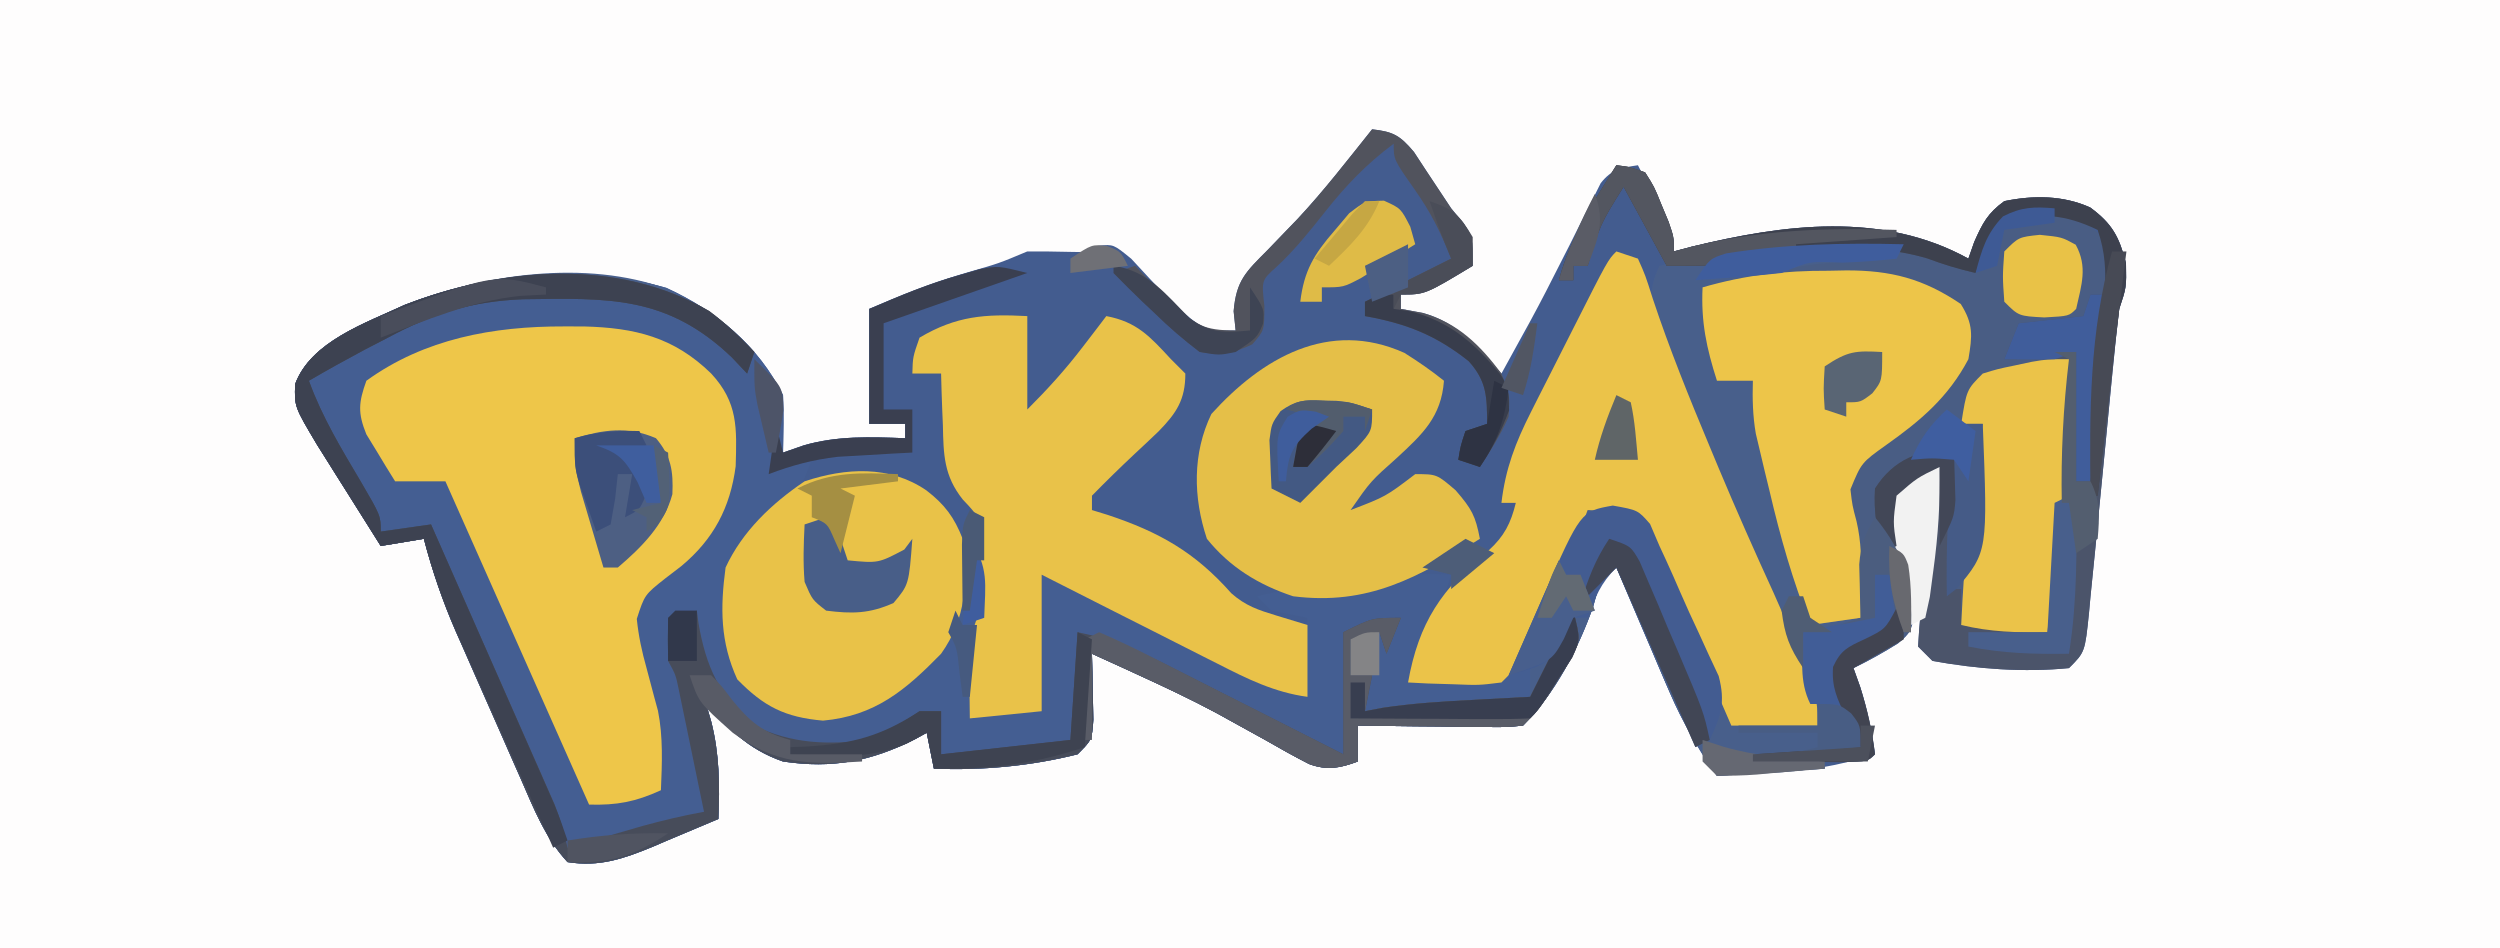<?xml version="1.0" encoding="UTF-8"?>
<svg version="1.1" xmlns="http://www.w3.org/2000/svg" width="348" height="132">
<rect width="100%" height="100%" fill="#808080" stroke="none"/>
<path d="M0 0 C114.84 0 229.68 0 348 0 C348 43.56 348 87.12 348 132 C233.16 132 118.32 132 0 132 C0 88.44 0 44.88 0 0 Z " fill="#FEFDFD" transform="translate(0,0)"/>
<path d="M0 0 C2.947 0.33 3.864 0.839 5.816 3.145 C6.393 4.025 6.969 4.905 7.562 5.812 C8.431 7.122 8.431 7.122 9.316 8.457 C9.872 9.296 10.428 10.135 11 11 C11.566 11.684 12.132 12.369 12.715 13.074 C14 15 14 15 14 19 C7.375 23 7.375 23 4 23 C4 23.66 4 24.32 4 25 C5.011 25.186 6.021 25.371 7.062 25.562 C11.927 26.903 14.755 30.311 18 34 C18.814 32.522 19.626 31.042 20.438 29.562 C21.252 28.083 21.252 28.083 22.082 26.574 C23.527 23.914 24.903 21.225 26.262 18.52 C26.652 17.752 27.043 16.985 27.446 16.195 C28.225 14.661 28.994 13.122 29.752 11.576 C30.296 10.514 30.296 10.514 30.852 9.43 C31.169 8.793 31.487 8.156 31.815 7.5 C33.352 5.555 34.6 5.367 37 5 C37.838 6.622 38.67 8.248 39.5 9.875 C39.964 10.78 40.428 11.685 40.906 12.617 C42 15 42 15 42 17 C42.813 16.783 43.627 16.567 44.465 16.344 C57.296 13.226 70.959 11.373 83 18 C83.402 16.855 83.402 16.855 83.812 15.688 C84.978 13.051 85.69 11.68 88 10 C92.027 9.168 96.166 9.175 99.953 10.879 C103.028 13.14 103.989 14.958 104.938 18.625 C105 22 105 22 104 25 C103.651 27.921 103.34 30.834 103.062 33.762 C102.935 35.059 102.935 35.059 102.805 36.382 C102.533 39.15 102.266 41.919 102 44.688 C101.733 47.438 101.464 50.189 101.195 52.94 C101.028 54.65 100.862 56.361 100.698 58.072 C100.473 60.382 100.237 62.691 100 65 C99.931 65.757 99.861 66.514 99.79 67.294 C99.226 72.774 99.226 72.774 97 75 C90.724 75.623 84.193 75.126 78 74 C77.34 73.34 76.68 72.68 76 72 C76.157 69.051 76.425 66.232 76.812 63.312 C76.909 62.522 77.005 61.731 77.104 60.916 C77.675 56.269 78.324 51.633 79 47 C77.02 48.32 75.04 49.64 73 51 C73.217 52.178 73.217 52.178 73.438 53.379 C74.003 56.58 74.509 59.787 75 63 C75.206 64.299 75.412 65.599 75.625 66.938 C75 70 75 70 73.211 71.531 C71.185 72.82 69.159 73.954 67 75 C67.309 75.866 67.619 76.733 67.938 77.625 C68.925 80.762 69.536 83.751 70 87 C64.948 88.616 60.399 89.342 55.062 89.625 C54.379 89.664 53.695 89.702 52.99 89.742 C51.327 89.835 49.664 89.919 48 90 C43.915 84.483 41.418 78.422 38.75 72.125 C38.291 71.055 37.832 69.985 37.359 68.883 C36.234 66.257 35.115 63.63 34 61 C31.721 62.994 31.721 62.994 30.75 66.5 C28.631 72.434 25.479 78.521 21 83 C18.662 83.227 18.662 83.227 15.773 83.195 C14.742 83.189 13.711 83.182 12.648 83.176 C11.568 83.159 10.488 83.142 9.375 83.125 C8.287 83.116 7.199 83.107 6.078 83.098 C3.385 83.074 0.693 83.041 -2 83 C-2 84.65 -2 86.3 -2 88 C-4.46 88.919 -6.26 89.272 -8.765 88.352 C-10.84 87.293 -12.858 86.165 -14.875 85 C-16.38 84.165 -17.886 83.333 -19.395 82.504 C-20.156 82.084 -20.917 81.664 -21.702 81.231 C-25.258 79.326 -28.897 77.62 -32.562 75.938 C-33.536 75.49 -33.536 75.49 -34.529 75.033 C-36.017 74.352 -37.508 73.675 -39 73 C-38.977 73.843 -38.954 74.686 -38.93 75.555 C-38.912 76.65 -38.894 77.746 -38.875 78.875 C-38.852 79.966 -38.829 81.056 -38.805 82.18 C-39 85 -39 85 -41 87 C-47.6 88.645 -54.22 89.261 -61 89 C-61.33 87.35 -61.66 85.7 -62 84 C-62.522 84.289 -63.044 84.578 -63.582 84.875 C-69.745 87.984 -75.128 89.029 -82 88 C-86.903 86.305 -90.064 83.228 -93 79 C-92.67 80.134 -92.34 81.269 -92 82.438 C-90.842 86.998 -90.805 91.322 -91 96 C-93.37 97.013 -95.745 98.011 -98.125 99 C-98.79 99.286 -99.455 99.572 -100.141 99.867 C-104.18 101.53 -107.564 102.72 -112 102 C-115.097 98.68 -116.708 94.529 -118.504 90.418 C-118.828 89.686 -119.152 88.953 -119.486 88.199 C-120.168 86.652 -120.848 85.105 -121.525 83.556 C-122.556 81.203 -123.597 78.854 -124.639 76.506 C-125.303 74.998 -125.966 73.489 -126.629 71.98 C-126.937 71.285 -127.246 70.59 -127.563 69.874 C-129.406 65.641 -130.825 61.467 -132 57 C-134.97 57.495 -134.97 57.495 -138 58 C-139.627 55.418 -141.252 52.835 -142.875 50.25 C-143.335 49.52 -143.795 48.791 -144.27 48.039 C-144.714 47.33 -145.159 46.621 -145.617 45.891 C-146.026 45.241 -146.434 44.592 -146.855 43.923 C-150.021 38.607 -150.021 38.607 -149.914 35.469 C-147.709 29.512 -140.076 26.972 -134.672 24.441 C-123.242 19.998 -110.14 18.675 -98.238 22.074 C-91.313 25.246 -85.451 30.097 -82 37 C-81.866 39.672 -81.957 42.323 -82 45 C-81.051 44.67 -80.103 44.34 -79.125 44 C-74.446 42.636 -69.832 42.825 -65 43 C-65 42.34 -65 41.68 -65 41 C-66.65 41 -68.3 41 -70 41 C-70 35.72 -70 30.44 -70 25 C-65.293 22.983 -61.038 21.309 -56.188 19.875 C-51.999 18.677 -51.999 18.677 -48 17 C-46.023 17 -44.046 17.002 -42.07 17.062 C-39.969 17.121 -39.969 17.121 -38.059 16.199 C-36 16 -36 16 -33.527 18.02 C-32.673 18.941 -31.818 19.863 -30.938 20.812 C-28.341 23.581 -26.164 25.891 -23 28 C-21.68 28 -20.36 28 -19 28 C-19.092 27.117 -19.183 26.234 -19.277 25.324 C-18.919 21.032 -17.568 19.836 -14.562 16.812 C-13.659 15.874 -12.755 14.936 -11.824 13.969 C-11.357 13.485 -10.889 13.002 -10.408 12.504 C-6.702 8.545 -3.388 4.231 0 0 Z " fill="#435C8F" transform="translate(191,18)"/>
<path d="M0 0 C-0.33 0.66 -0.66 1.32 -1 2 C-3.368 2.233 -5.747 2.361 -8.125 2.438 C-13.769 2.686 -17.953 3.477 -23 6 C-25.938 6.188 -25.938 6.188 -28 6 C-27.783 6.905 -27.783 6.905 -27.562 7.828 C-27.377 8.627 -27.191 9.427 -27 10.25 C-26.814 11.039 -26.629 11.828 -26.438 12.641 C-26 15 -26 15 -26 19 C-24.35 19 -22.7 19 -21 19 C-20.864 19.644 -20.728 20.289 -20.589 20.953 C-19.959 23.928 -19.323 26.901 -18.688 29.875 C-18.474 30.888 -18.261 31.901 -18.041 32.945 C-16.654 39.403 -15.007 45.707 -13 52 C-10.36 52 -7.72 52 -5 52 C-5 49.69 -5 47.38 -5 45 C-4.01 45.33 -3.02 45.66 -2 46 C-1.67 48.31 -1.34 50.62 -1 53 C-3.64 54.65 -6.28 56.3 -9 58 C-8.568 60.593 -8.118 62.764 -6.938 65.125 C-6 67 -6 67 -6 70 C-8.475 70.495 -8.475 70.495 -11 71 C-11 71.66 -11 72.32 -11 73 C-15.95 73.33 -20.9 73.66 -26 74 C-28.732 69.901 -30.707 66.765 -32.578 62.383 C-33.016 61.364 -33.455 60.346 -33.906 59.297 C-34.35 58.25 -34.793 57.203 -35.25 56.125 C-35.709 55.055 -36.168 53.985 -36.641 52.883 C-37.766 50.257 -38.885 47.63 -40 45 C-42.279 46.994 -42.279 46.994 -43.25 50.5 C-45.369 56.434 -48.521 62.521 -53 67 C-55.338 67.227 -55.338 67.227 -58.227 67.195 C-59.258 67.189 -60.289 67.182 -61.352 67.176 C-62.432 67.159 -63.512 67.142 -64.625 67.125 C-65.713 67.116 -66.801 67.107 -67.922 67.098 C-70.615 67.074 -73.307 67.041 -76 67 C-76 68.65 -76 70.3 -76 72 C-78.46 72.919 -80.26 73.272 -82.765 72.352 C-84.84 71.293 -86.858 70.165 -88.875 69 C-90.38 68.165 -91.886 67.333 -93.395 66.504 C-94.156 66.084 -94.917 65.664 -95.702 65.231 C-99.258 63.326 -102.897 61.62 -106.562 59.938 C-107.536 59.49 -107.536 59.49 -108.529 59.033 C-110.017 58.352 -111.508 57.675 -113 57 C-112.977 57.843 -112.954 58.686 -112.93 59.555 C-112.912 60.65 -112.894 61.746 -112.875 62.875 C-112.852 63.966 -112.829 65.056 -112.805 66.18 C-113 69 -113 69 -115 71 C-121.6 72.645 -128.22 73.261 -135 73 C-135.33 71.35 -135.66 69.7 -136 68 C-136.522 68.289 -137.044 68.578 -137.582 68.875 C-143.745 71.984 -149.128 73.029 -156 72 C-160.903 70.305 -164.064 67.228 -167 63 C-166.67 64.134 -166.34 65.269 -166 66.438 C-164.842 70.998 -164.805 75.322 -165 80 C-167.37 81.013 -169.745 82.011 -172.125 83 C-172.79 83.286 -173.455 83.572 -174.141 83.867 C-178.18 85.53 -181.564 86.72 -186 86 C-189.097 82.68 -190.708 78.529 -192.504 74.418 C-192.828 73.686 -193.152 72.953 -193.486 72.199 C-194.168 70.652 -194.848 69.105 -195.525 67.556 C-196.556 65.203 -197.597 62.854 -198.639 60.506 C-199.303 58.998 -199.966 57.489 -200.629 55.98 C-200.937 55.285 -201.246 54.59 -201.563 53.874 C-203.406 49.641 -204.825 45.467 -206 41 C-208.97 41.495 -208.97 41.495 -212 42 C-213.627 39.418 -215.252 36.835 -216.875 34.25 C-217.335 33.52 -217.795 32.791 -218.27 32.039 C-218.714 31.33 -219.159 30.621 -219.617 29.891 C-220.026 29.241 -220.434 28.592 -220.855 27.923 C-224.021 22.607 -224.021 22.607 -223.914 19.469 C-221.709 13.512 -214.076 10.972 -208.672 8.441 C-197.242 3.998 -184.14 2.675 -172.238 6.074 C-165.313 9.246 -159.451 14.097 -156 21 C-155.866 23.672 -155.957 26.323 -156 29 C-155.051 28.67 -154.102 28.34 -153.125 28 C-148.446 26.636 -143.832 26.825 -139 27 C-139 26.34 -139 25.68 -139 25 C-140.65 25 -142.3 25 -144 25 C-144 19.72 -144 14.44 -144 9 C-139.625 7.125 -135.809 5.507 -131.312 4.25 C-130.401 3.987 -129.49 3.724 -128.551 3.453 C-126 3 -126 3 -122 4 C-128.6 6.31 -135.2 8.62 -142 11 C-142 14.96 -142 18.92 -142 23 C-140.68 23 -139.36 23 -138 23 C-138 24.98 -138 26.96 -138 29 C-142.62 29.33 -147.24 29.66 -152 30 C-152.66 31.65 -153.32 33.3 -154 35 C-155.656 36.66 -155.656 36.66 -157.5 38.062 C-160.226 40.148 -161.81 41.743 -163 45 C-163.353 47.911 -163.353 47.911 -163.312 51 C-163.329 52.031 -163.346 53.062 -163.363 54.125 C-162.957 57.341 -162.055 58.57 -160 61 C-160 61.66 -160 62.32 -160 63 C-154.891 64.994 -150.352 66.087 -144.988 64.348 C-139.78 62.036 -136.169 58.726 -133 54 C-132.67 53.01 -132.34 52.02 -132 51 C-131.34 51 -130.68 51 -130 51 C-130 47.7 -130 44.4 -130 41 C-127.983 44.025 -127.742 44.611 -127.812 48 C-127.819 48.681 -127.825 49.361 -127.832 50.062 C-128 52 -128 52 -129 55 C-129.222 56.892 -129.406 58.789 -129.562 60.688 C-129.688 62.178 -129.688 62.178 -129.816 63.699 C-129.877 64.458 -129.938 65.218 -130 66 C-125.05 65.505 -125.05 65.505 -120 65 C-120 58.73 -120 52.46 -120 46 C-115.442 47.519 -111.633 49.072 -107.395 51.223 C-106.789 51.528 -106.183 51.834 -105.559 52.149 C-103.641 53.116 -101.727 54.089 -99.812 55.062 C-97.887 56.039 -95.961 57.014 -94.034 57.987 C-92.293 58.867 -90.555 59.75 -88.816 60.633 C-86.021 62.065 -86.021 62.065 -83 63 C-83 59.37 -83 55.74 -83 52 C-84.65 51.67 -86.3 51.34 -88 51 C-88.66 50.34 -89.32 49.68 -90 49 C-86.614 48.097 -83.537 47.984 -80.062 48.062 C-75.933 48.118 -72.898 47.417 -69 46 C-65.625 45.875 -65.625 45.875 -63 46 C-64.599 51.196 -66.741 56.066 -69 61 C-60.512 61.317 -60.512 61.317 -53.438 57.562 C-52.963 56.387 -52.489 55.211 -52 54 C-51.682 53.216 -51.363 52.432 -51.035 51.625 C-50.345 49.917 -49.672 48.202 -49.016 46.48 C-47.635 43.11 -45.892 40.108 -44 37 C-40.688 36.688 -40.688 36.688 -37 37 C-35.312 38.938 -35.312 38.938 -34 42 C-33.719 42.608 -33.438 43.217 -33.148 43.844 C-32.061 46.214 -31.031 48.605 -30 51 C-29.475 52.196 -28.951 53.392 -28.41 54.625 C-27.856 55.896 -27.303 57.167 -26.75 58.438 C-25.969 60.23 -25.969 60.23 -25.172 62.059 C-24 65 -24 65 -24 67 C-20.04 67 -16.08 67 -12 67 C-13.077 63.998 -14.162 60.998 -15.25 58 C-15.701 56.741 -15.701 56.741 -16.16 55.457 C-17.813 50.922 -19.634 46.63 -21.849 42.345 C-24.257 37.44 -26.325 32.378 -28.429 27.336 C-28.979 26.023 -29.533 24.712 -30.093 23.403 C-30.911 21.489 -31.715 19.57 -32.516 17.648 C-32.993 16.516 -33.47 15.383 -33.962 14.216 C-35.232 10.282 -35.899 6.797 -34 3 C-31.11 2.34 -28.3 1.815 -25.375 1.375 C-24.101 1.177 -24.101 1.177 -22.802 0.975 C-15.151 -0.132 -7.718 -0.311 0 0 Z " fill="#445E92" transform="translate(265,34)"/>
<path d="M0 0 C3 2.188 3 2.188 5 5 C5.312 8.312 5.312 8.312 5 11 C4.01 11.33 3.02 11.66 2 12 C1.67 12.66 1.34 13.32 1 14 C-1.066 14.414 -1.066 14.414 -3.562 14.625 C-4.802 14.737 -4.802 14.737 -6.066 14.852 C-7.024 14.925 -7.024 14.925 -8 15 C-8.33 16.32 -8.66 17.64 -9 19 C-6.36 19.33 -3.72 19.66 -1 20 C-0.738 28.299 -1.558 36.387 -2.5 44.625 C-2.643 45.915 -2.786 47.206 -2.934 48.535 C-3.284 51.691 -3.64 54.846 -4 58 C-12.96 58.042 -12.96 58.042 -16 57 C-20.312 50.398 -17.97 40.398 -17 33 C-20.912 34.156 -23.875 35.355 -27 38 C-26.876 39.299 -26.753 40.599 -26.625 41.938 C-26.555 42.668 -26.486 43.399 -26.414 44.152 C-26.277 44.762 -26.141 45.372 -26 46 C-25.34 46.33 -24.68 46.66 -24 47 C-23.375 48.625 -23.375 48.625 -23 51 C-22.814 52.134 -22.629 53.269 -22.438 54.438 C-23 58 -23 58 -24.785 59.562 C-26.816 60.823 -28.849 61.958 -31 63 C-30.691 63.866 -30.381 64.733 -30.062 65.625 C-29.071 68.774 -28.381 71.724 -28 75 C-29 76 -29 76 -32.598 76.098 C-34.086 76.091 -35.574 76.079 -37.062 76.062 C-37.821 76.058 -38.58 76.053 -39.361 76.049 C-41.241 76.037 -43.12 76.019 -45 76 C-45 75.67 -45 75.34 -45 75 C-40.05 74.67 -35.1 74.34 -30 74 C-31.021 71.896 -31.021 71.896 -32.062 69.75 C-33.282 67.237 -34.047 65.645 -33.844 62.844 C-32.308 59.488 -29.191 58.624 -26 57 C-26 54.69 -26 52.38 -26 50 C-26.66 50 -27.32 50 -28 50 C-27.979 50.969 -27.959 51.939 -27.938 52.938 C-28 56 -28 56 -29 57 C-31.671 57.141 -34.324 57.042 -37 57 C-39.454 50.862 -41.183 44.745 -42.688 38.312 C-42.912 37.389 -43.137 36.465 -43.369 35.514 C-43.687 34.171 -43.687 34.171 -44.012 32.801 C-44.297 31.597 -44.297 31.597 -44.589 30.368 C-45.023 27.868 -45.071 25.533 -45 23 C-46.65 23 -48.3 23 -50 23 C-51.452 18.463 -52.235 14.819 -52 10 C-51.218 9.795 -50.435 9.59 -49.629 9.379 C-48.617 9.109 -47.605 8.84 -46.562 8.562 C-45.553 8.296 -44.544 8.029 -43.504 7.754 C-41.082 7.24 -41.082 7.24 -40 6 C-36.977 5.562 -33.923 5.436 -30.875 5.25 C-30.032 5.182 -29.189 5.113 -28.32 5.043 C-22.658 4.7 -19.031 5.355 -14 8 C-13.752 7.072 -13.505 6.144 -13.25 5.188 C-10.689 -1.343 -6.469 -2.088 0 0 Z " fill="#495D84" transform="translate(289,30)"/>
<path d="M0 0 C0.918 0.001 1.835 0.002 2.781 0.003 C9.852 0.187 15.293 1.472 20.5 6.562 C24.247 10.609 24.062 14.136 23.906 19.461 C23.151 25.228 20.831 29.617 16.352 33.355 C15.617 33.919 14.882 34.482 14.125 35.062 C11.232 37.348 11.232 37.348 10.141 40.715 C10.385 43.098 10.849 45.258 11.5 47.562 C11.856 48.895 12.21 50.229 12.562 51.562 C12.737 52.202 12.911 52.841 13.09 53.5 C13.819 57.166 13.655 60.844 13.5 64.562 C9.956 66.182 7.373 66.667 3.5 66.562 C-3.167 51.562 -9.833 36.562 -16.5 21.562 C-18.81 21.562 -21.12 21.562 -23.5 21.562 C-24.372 20.178 -25.222 18.779 -26.062 17.375 C-26.538 16.598 -27.014 15.82 -27.504 15.02 C-28.721 12.018 -28.585 10.589 -27.5 7.562 C-19.403 1.705 -9.827 -0.025 0 0 Z " fill="#EEC649" transform="translate(78.5,45.438)"/>
<path d="M0 0 C-0.33 0.66 -0.66 1.32 -1 2 C-3.368 2.233 -5.747 2.361 -8.125 2.438 C-13.769 2.686 -17.953 3.477 -23 6 C-25.938 6.188 -25.938 6.188 -28 6 C-27.783 6.905 -27.783 6.905 -27.562 7.828 C-27.377 8.627 -27.191 9.427 -27 10.25 C-26.814 11.039 -26.629 11.828 -26.438 12.641 C-26 15 -26 15 -26 19 C-24.35 19 -22.7 19 -21 19 C-20.864 19.644 -20.728 20.289 -20.589 20.953 C-19.959 23.928 -19.323 26.901 -18.688 29.875 C-18.474 30.888 -18.261 31.901 -18.041 32.945 C-16.654 39.403 -15.007 45.707 -13 52 C-10.36 52 -7.72 52 -5 52 C-5 49.69 -5 47.38 -5 45 C-4.01 45.33 -3.02 45.66 -2 46 C-1.67 48.31 -1.34 50.62 -1 53 C-3.64 54.65 -6.28 56.3 -9 58 C-8.568 60.593 -8.118 62.764 -6.938 65.125 C-6 67 -6 67 -6 70 C-8.475 70.495 -8.475 70.495 -11 71 C-11 71.66 -11 72.32 -11 73 C-15.95 73.33 -20.9 73.66 -26 74 C-28.732 69.901 -30.707 66.765 -32.578 62.383 C-33.016 61.364 -33.455 60.346 -33.906 59.297 C-34.35 58.25 -34.793 57.203 -35.25 56.125 C-35.709 55.055 -36.168 53.985 -36.641 52.883 C-37.766 50.257 -38.885 47.63 -40 45 C-42.279 46.994 -42.279 46.994 -43.25 50.5 C-45.369 56.434 -48.521 62.521 -53 67 C-55.338 67.227 -55.338 67.227 -58.227 67.195 C-59.258 67.189 -60.289 67.182 -61.352 67.176 C-62.432 67.159 -63.512 67.142 -64.625 67.125 C-65.713 67.116 -66.801 67.107 -67.922 67.098 C-70.615 67.074 -73.307 67.041 -76 67 C-76 68.65 -76 70.3 -76 72 C-78.46 72.919 -80.26 73.272 -82.765 72.352 C-84.84 71.293 -86.858 70.165 -88.875 69 C-90.38 68.165 -91.886 67.333 -93.395 66.504 C-94.156 66.084 -94.917 65.664 -95.702 65.231 C-99.258 63.326 -102.897 61.62 -106.562 59.938 C-107.536 59.49 -107.536 59.49 -108.529 59.033 C-110.017 58.352 -111.508 57.675 -113 57 C-112.977 57.843 -112.954 58.686 -112.93 59.555 C-112.912 60.65 -112.894 61.746 -112.875 62.875 C-112.852 63.966 -112.829 65.056 -112.805 66.18 C-113 69 -113 69 -115 71 C-121.6 72.645 -128.22 73.261 -135 73 C-135.33 71.35 -135.66 69.7 -136 68 C-136.522 68.289 -137.044 68.578 -137.582 68.875 C-143.745 71.984 -149.128 73.029 -156 72 C-160.903 70.305 -164.064 67.228 -167 63 C-166.67 64.134 -166.34 65.269 -166 66.438 C-164.842 70.998 -164.805 75.322 -165 80 C-167.37 81.013 -169.745 82.011 -172.125 83 C-172.79 83.286 -173.455 83.572 -174.141 83.867 C-178.18 85.53 -181.564 86.72 -186 86 C-189.097 82.68 -190.708 78.529 -192.504 74.418 C-192.828 73.686 -193.152 72.953 -193.486 72.199 C-194.168 70.652 -194.848 69.105 -195.525 67.556 C-196.556 65.203 -197.597 62.854 -198.639 60.506 C-199.303 58.998 -199.966 57.489 -200.629 55.98 C-200.937 55.285 -201.246 54.59 -201.563 53.874 C-203.406 49.641 -204.825 45.467 -206 41 C-208.97 41.495 -208.97 41.495 -212 42 C-213.627 39.418 -215.252 36.835 -216.875 34.25 C-217.335 33.52 -217.795 32.791 -218.27 32.039 C-218.714 31.33 -219.159 30.621 -219.617 29.891 C-220.026 29.241 -220.434 28.592 -220.855 27.923 C-224.021 22.607 -224.021 22.607 -223.914 19.469 C-221.709 13.512 -214.076 10.972 -208.672 8.441 C-197.681 4.169 -183.504 2.05 -172.133 6.215 C-167.3 8.537 -163.676 11.095 -160 15 C-160.33 15.99 -160.66 16.98 -161 18 C-161.701 17.258 -162.403 16.515 -163.125 15.75 C-172.147 7.12 -180.336 7.492 -192.164 7.656 C-199.294 7.929 -204.683 9.609 -211 13 C-212.063 13.55 -213.127 14.101 -214.223 14.668 C-216.847 16.065 -219.433 17.503 -222 19 C-220.177 24.038 -217.466 28.504 -214.746 33.092 C-212 37.794 -212 37.794 -212 40 C-208.535 39.505 -208.535 39.505 -205 39 C-202.45 44.764 -199.906 50.53 -197.365 56.297 C-196.499 58.259 -195.633 60.22 -194.766 62.181 C-193.519 65 -192.277 67.82 -191.035 70.641 C-190.647 71.517 -190.258 72.393 -189.858 73.296 C-189.497 74.116 -189.137 74.937 -188.766 75.782 C-188.448 76.502 -188.131 77.221 -187.804 77.962 C-187.017 79.958 -186.469 81.909 -186 84 C-184.571 83.584 -184.571 83.584 -183.113 83.16 C-181.232 82.617 -181.232 82.617 -179.312 82.062 C-178.071 81.703 -176.83 81.343 -175.551 80.973 C-172.704 80.193 -169.902 79.527 -167 79 C-167.641 75.874 -168.289 72.749 -168.938 69.625 C-169.211 68.291 -169.211 68.291 -169.49 66.93 C-169.667 66.079 -169.845 65.228 -170.027 64.352 C-170.19 63.566 -170.352 62.781 -170.519 61.971 C-170.937 59.94 -170.937 59.94 -172 58 C-172.04 56 -172.043 54 -172 52 C-170.02 51.505 -170.02 51.505 -168 51 C-167.925 51.568 -167.85 52.137 -167.773 52.723 C-166.745 58.764 -164.826 63.068 -160 67 C-154.786 69.577 -149.709 69.703 -144 69 C-141.39 67.916 -139.37 66.58 -137 65 C-136.01 65 -135.02 65 -134 65 C-134 66.98 -134 68.96 -134 71 C-125.09 70.01 -125.09 70.01 -116 69 C-115.67 64.05 -115.34 59.1 -115 54 C-110.301 54.94 -106.71 56.45 -102.512 58.598 C-101.809 58.951 -101.105 59.305 -100.381 59.67 C-98.147 60.795 -95.917 61.929 -93.688 63.062 C-92.169 63.829 -90.65 64.596 -89.131 65.361 C-85.417 67.234 -81.709 69.117 -78 71 C-78 65.39 -78 59.78 -78 54 C-74 52 -74 52 -70 52 C-70.66 53.65 -71.32 55.3 -72 57 C-72.33 56.01 -72.66 55.02 -73 54 C-74.32 54.33 -75.64 54.66 -77 55 C-77 56.65 -77 58.3 -77 60 C-76.01 60 -75.02 60 -74 60 C-74.33 61.65 -74.66 63.3 -75 65 C-74.193 64.847 -73.386 64.693 -72.555 64.535 C-68.41 63.911 -64.308 63.654 -60.125 63.438 C-59.341 63.394 -58.557 63.351 -57.75 63.307 C-55.833 63.201 -53.917 63.1 -52 63 C-52 61.68 -52 60.36 -52 59 C-52.99 59 -53.98 59 -55 59 C-54.587 58.381 -54.175 57.763 -53.75 57.125 C-52.257 54.46 -51.157 51.963 -50.062 49.125 C-48.387 44.804 -46.408 40.955 -44 37 C-40.688 36.688 -40.688 36.688 -37 37 C-35.312 38.938 -35.312 38.938 -34 42 C-33.719 42.608 -33.438 43.217 -33.148 43.844 C-32.061 46.214 -31.031 48.605 -30 51 C-29.475 52.196 -28.951 53.392 -28.41 54.625 C-27.856 55.896 -27.303 57.167 -26.75 58.438 C-25.969 60.23 -25.969 60.23 -25.172 62.059 C-24 65 -24 65 -24 67 C-20.04 67 -16.08 67 -12 67 C-13.077 63.998 -14.162 60.998 -15.25 58 C-15.701 56.741 -15.701 56.741 -16.16 55.457 C-17.813 50.922 -19.634 46.63 -21.849 42.345 C-24.257 37.44 -26.325 32.378 -28.429 27.336 C-28.979 26.023 -29.533 24.712 -30.093 23.403 C-30.911 21.489 -31.715 19.57 -32.516 17.648 C-32.993 16.516 -33.47 15.383 -33.962 14.216 C-35.232 10.282 -35.899 6.797 -34 3 C-31.11 2.34 -28.3 1.815 -25.375 1.375 C-24.101 1.177 -24.101 1.177 -22.802 0.975 C-15.151 -0.132 -7.718 -0.311 0 0 Z " fill="#485F8B" transform="translate(265,34)"/>
<path d="M0 0 C0 4.29 0 8.58 0 13 C2.884 10.116 5.299 7.455 7.75 4.25 C8.364 3.451 8.977 2.652 9.609 1.828 C10.068 1.225 10.527 0.622 11 0 C15.268 0.808 17.061 2.829 20 6 C20.66 6.66 21.32 7.32 22 8 C22.006 11.666 20.739 13.519 18.277 16.043 C17.174 17.101 16.06 18.149 14.938 19.188 C12.911 21.09 10.946 23.013 9 25 C9 25.66 9 26.32 9 27 C9.713 27.219 10.426 27.438 11.16 27.664 C18.373 30.052 23.367 32.888 28.395 38.578 C30.381 40.338 32.159 40.918 34.688 41.688 C36.111 42.121 37.534 42.554 39 43 C39 46.3 39 49.6 39 53 C34.394 52.376 30.601 50.494 26.512 48.402 C25.809 48.049 25.105 47.695 24.381 47.33 C22.147 46.205 19.917 45.071 17.688 43.938 C16.169 43.171 14.65 42.404 13.131 41.639 C9.417 39.766 5.709 37.883 2 36 C2 42.27 2 48.54 2 55 C-2.95 55.495 -2.95 55.495 -8 56 C-8.027 54.229 -8.046 52.458 -8.062 50.688 C-8.074 49.701 -8.086 48.715 -8.098 47.699 C-8 45 -8 45 -7 42 C-6.829 39.712 -6.734 37.419 -6.688 35.125 C-6.631 33.304 -6.631 33.304 -6.574 31.445 C-6.702 27.93 -6.702 27.93 -8.973 25.543 C-11.624 22.217 -11.664 19.275 -11.75 15.188 C-11.78 14.495 -11.809 13.802 -11.84 13.088 C-11.91 11.393 -11.957 9.696 -12 8 C-13.32 8 -14.64 8 -16 8 C-15.938 5.688 -15.938 5.688 -15 3 C-9.864 -0.039 -5.89 -0.31 0 0 Z " fill="#E9C249" transform="translate(143,44)"/>
<path d="M0 0 C0.99 0.33 1.98 0.66 3 1 C4.035 3.316 4.035 3.316 5.062 6.562 C7.393 13.573 10.147 20.375 13 27.188 C13.415 28.184 13.83 29.181 14.258 30.207 C16.7 36.028 19.256 41.786 21.884 47.525 C23.294 50.652 24.577 53.8 25.812 57 C26.231 58.072 26.65 59.145 27.082 60.25 C28 63 28 63 28 66 C24.04 66 20.08 66 16 66 C15.564 64.996 15.129 63.992 14.68 62.957 C13.442 60.106 12.189 57.263 10.93 54.422 C9.71 51.66 8.548 48.888 7.445 46.078 C6.968 44.918 6.491 43.758 6 42.562 C5.381 40.987 5.381 40.987 4.75 39.379 C3.106 36.602 3.106 36.602 -0.688 36.152 C-1.781 36.102 -2.874 36.052 -4 36 C-4.247 36.66 -4.495 37.32 -4.75 38 C-6.028 41.067 -7.485 43.987 -8.992 46.945 C-9.93 48.857 -10.759 50.779 -11.562 52.75 C-13.808 57.827 -13.808 57.827 -16 60 C-19.137 60.391 -19.137 60.391 -22.688 60.25 C-24.457 60.196 -24.457 60.196 -26.262 60.141 C-27.165 60.094 -28.069 60.048 -29 60 C-27.511 51.643 -24.331 46.924 -17.773 41.609 C-15.616 39.652 -14.685 37.824 -14 35 C-14.66 35 -15.32 35 -16 35 C-15.436 30.218 -14.045 26.609 -11.875 22.324 C-11.568 21.714 -11.261 21.103 -10.945 20.474 C-10.3 19.194 -9.651 17.916 -8.998 16.639 C-7.996 14.68 -7.005 12.714 -6.016 10.748 C-1.18 1.18 -1.18 1.18 0 0 Z " fill="#EBC349" transform="translate(225,35)"/>
<path d="M0 0 C0.811 -0.016 1.623 -0.032 2.459 -0.049 C8.658 -0.054 13.165 1.096 18.375 4.625 C20.145 7.436 19.993 9.038 19.438 12.312 C16.652 17.588 12.813 20.845 8 24.25 C4.552 26.715 4.552 26.715 3.02 30.43 C3.275 32.647 3.275 32.647 3.863 34.859 C4.543 37.762 4.542 40.398 4.5 43.375 C4.491 44.315 4.482 45.254 4.473 46.223 C4.461 46.912 4.449 47.602 4.438 48.312 C0.973 48.807 0.973 48.807 -2.562 49.312 C-5.016 43.174 -6.745 37.057 -8.25 30.625 C-8.475 29.701 -8.7 28.778 -8.932 27.826 C-9.144 26.931 -9.356 26.036 -9.574 25.113 C-9.765 24.311 -9.955 23.508 -10.151 22.681 C-10.585 20.18 -10.634 17.845 -10.562 15.312 C-12.213 15.312 -13.863 15.312 -15.562 15.312 C-17.014 10.775 -17.798 7.132 -17.562 2.312 C-11.585 0.59 -6.209 -0.025 0 0 Z " fill="#EDC549" transform="translate(254.562,37.688)"/>
<path d="M0 0 C1.925 1.209 3.736 2.457 5.508 3.879 C5.142 8.896 2.522 11.313 -0.992 14.566 C-4.698 17.863 -4.698 17.863 -7.492 21.879 C-2.597 20.002 -2.597 20.002 1.508 16.879 C4.508 16.879 4.508 16.879 7.133 19.129 C9.385 21.736 9.893 22.679 10.508 25.879 C1.914 31.28 -5.079 35.197 -15.492 33.879 C-20.295 32.283 -24.289 29.851 -27.492 25.879 C-29.415 20.111 -29.513 13.999 -26.867 8.504 C-19.846 0.743 -10.54 -4.742 0 0 Z " fill="#E5BF48" transform="translate(195.492,49.121)"/>
<path d="M0 0 C2.545 1.95 3.899 3.753 5.062 6.75 C5.811 12.638 5.573 17.813 2.062 22.75 C-2.907 27.838 -7.137 31.404 -14.375 32.062 C-19.667 31.598 -22.614 30.108 -26.312 26.312 C-28.687 21.106 -28.69 16.381 -27.938 10.75 C-25.614 5.731 -21.523 1.837 -16.938 -1.25 C-11.182 -3.153 -5.126 -3.496 0 0 Z " fill="#E9C248" transform="translate(128.938,68.25)"/>
<path d="M0 0 C2.319 1.734 4.295 3.597 6.277 5.703 C5.947 6.693 5.617 7.683 5.277 8.703 C4.576 7.961 3.875 7.218 3.152 6.453 C-5.87 -2.177 -14.059 -1.805 -25.887 -1.641 C-33.016 -1.368 -38.405 0.312 -44.723 3.703 C-45.786 4.254 -46.85 4.804 -47.945 5.371 C-50.569 6.768 -53.155 8.206 -55.723 9.703 C-53.899 14.741 -51.188 19.208 -48.469 23.795 C-45.723 28.497 -45.723 28.497 -45.723 30.703 C-42.258 30.208 -42.258 30.208 -38.723 29.703 C-36.173 35.467 -33.628 41.233 -31.087 47 C-30.222 48.962 -29.356 50.924 -28.489 52.884 C-27.242 55.703 -25.999 58.523 -24.758 61.344 C-24.369 62.22 -23.981 63.096 -23.58 63.999 C-23.22 64.819 -22.86 65.64 -22.489 66.485 C-22.171 67.205 -21.853 67.924 -21.526 68.666 C-20.739 70.661 -20.192 72.612 -19.723 74.703 C-18.294 74.287 -18.294 74.287 -16.836 73.863 C-14.955 73.32 -14.955 73.32 -13.035 72.766 C-11.794 72.406 -10.552 72.046 -9.273 71.676 C-6.426 70.896 -3.625 70.23 -0.723 69.703 C-1.364 66.577 -2.011 63.453 -2.66 60.328 C-2.843 59.439 -3.025 58.549 -3.213 57.633 C-3.39 56.782 -3.567 55.931 -3.75 55.055 C-3.912 54.269 -4.075 53.484 -4.242 52.674 C-4.66 50.644 -4.66 50.644 -5.723 48.703 C-5.763 46.704 -5.766 44.703 -5.723 42.703 C-3.743 42.208 -3.743 42.208 -1.723 41.703 C-1.648 42.272 -1.573 42.84 -1.496 43.426 C-0.467 49.467 1.452 53.771 6.277 57.703 C11.492 60.28 16.569 60.406 22.277 59.703 C24.888 58.619 26.907 57.283 29.277 55.703 C30.267 55.703 31.257 55.703 32.277 55.703 C32.277 57.683 32.277 59.663 32.277 61.703 C41.187 60.713 41.187 60.713 50.277 59.703 C50.607 54.753 50.937 49.803 51.277 44.703 C55.977 45.643 59.567 47.153 63.766 49.301 C64.469 49.655 65.172 50.008 65.897 50.373 C68.131 51.498 70.36 52.632 72.59 53.766 C74.108 54.532 75.627 55.299 77.146 56.064 C80.861 57.937 84.569 59.82 88.277 61.703 C88.277 56.093 88.277 50.483 88.277 44.703 C92.277 42.703 92.277 42.703 96.277 42.703 C95.617 44.353 94.957 46.003 94.277 47.703 C93.947 46.713 93.617 45.723 93.277 44.703 C91.957 45.033 90.637 45.363 89.277 45.703 C89.277 47.353 89.277 49.003 89.277 50.703 C90.267 50.703 91.257 50.703 92.277 50.703 C91.947 52.353 91.617 54.003 91.277 55.703 C92.084 55.55 92.891 55.396 93.723 55.238 C97.868 54.614 101.97 54.357 106.152 54.141 C106.936 54.097 107.72 54.054 108.527 54.01 C110.444 53.905 112.361 53.803 114.277 53.703 C116.257 49.743 118.237 45.783 120.277 41.703 C121.277 45.703 121.277 45.703 120.133 48.211 C119.582 49.075 119.032 49.938 118.465 50.828 C117.651 52.131 117.651 52.131 116.82 53.461 C115.277 55.703 115.277 55.703 113.277 57.703 C110.939 57.93 110.939 57.93 108.051 57.898 C106.504 57.889 106.504 57.889 104.926 57.879 C103.305 57.854 103.305 57.854 101.652 57.828 C100.564 57.819 99.476 57.81 98.355 57.801 C95.663 57.777 92.97 57.744 90.277 57.703 C90.277 59.353 90.277 61.003 90.277 62.703 C87.817 63.622 86.018 63.975 83.513 63.055 C81.438 61.996 79.419 60.868 77.402 59.703 C75.898 58.868 74.391 58.036 72.883 57.207 C72.121 56.787 71.36 56.367 70.576 55.934 C67.02 54.03 63.38 52.323 59.715 50.641 C58.742 50.193 58.742 50.193 57.749 49.736 C56.26 49.055 54.769 48.378 53.277 47.703 C53.301 48.546 53.324 49.389 53.348 50.258 C53.366 51.354 53.384 52.449 53.402 53.578 C53.426 54.669 53.449 55.759 53.473 56.883 C53.277 59.703 53.277 59.703 51.277 61.703 C44.678 63.348 38.057 63.964 31.277 63.703 C30.947 62.053 30.617 60.403 30.277 58.703 C29.755 58.992 29.233 59.281 28.695 59.578 C22.532 62.687 17.149 63.732 10.277 62.703 C5.374 61.008 2.214 57.932 -0.723 53.703 C-0.228 55.405 -0.228 55.405 0.277 57.141 C1.436 61.701 1.472 66.025 1.277 70.703 C-1.093 71.716 -3.468 72.714 -5.848 73.703 C-6.513 73.989 -7.178 74.275 -7.863 74.57 C-11.903 76.234 -15.287 77.423 -19.723 76.703 C-22.82 73.384 -24.43 69.232 -26.227 65.121 C-26.551 64.389 -26.874 63.656 -27.208 62.902 C-27.891 61.355 -28.57 59.808 -29.248 58.26 C-30.278 55.906 -31.319 53.557 -32.361 51.209 C-33.025 49.701 -33.689 48.192 -34.352 46.684 C-34.66 45.989 -34.968 45.294 -35.286 44.577 C-37.129 40.344 -38.548 36.17 -39.723 31.703 C-42.693 32.198 -42.693 32.198 -45.723 32.703 C-47.35 30.121 -48.975 27.538 -50.598 24.953 C-51.058 24.224 -51.518 23.494 -51.992 22.742 C-52.437 22.033 -52.882 21.324 -53.34 20.594 C-53.748 19.944 -54.157 19.295 -54.578 18.626 C-57.743 13.31 -57.743 13.31 -57.637 10.172 C-55.431 4.215 -47.799 1.675 -42.395 -0.855 C-28.921 -6.094 -12.828 -7.46 0 0 Z " fill="#474C5A" transform="translate(98.723,43.297)"/>
<path d="M0 0 C1.859 0.223 1.859 0.223 4 1 C5.266 2.996 5.266 2.996 6.25 5.438 C6.585 6.241 6.92 7.044 7.266 7.871 C8 10 8 10 8 12 C8.813 11.783 9.627 11.567 10.465 11.344 C23.296 8.226 36.959 6.373 49 13 C49.268 12.237 49.536 11.474 49.812 10.688 C50.978 8.051 51.69 6.68 54 5 C58.027 4.168 62.166 4.175 65.953 5.879 C69.028 8.14 69.989 9.958 70.938 13.625 C71 17 71 17 70 20 C69.651 22.921 69.34 25.834 69.062 28.762 C68.978 29.626 68.893 30.491 68.805 31.382 C68.533 34.15 68.266 36.919 68 39.688 C67.733 42.438 67.464 45.189 67.195 47.94 C67.028 49.65 66.862 51.361 66.698 53.072 C66.473 55.382 66.237 57.691 66 60 C65.931 60.757 65.861 61.514 65.79 62.294 C65.226 67.774 65.226 67.774 63 70 C56.724 70.623 50.193 70.126 44 69 C43.01 68.01 43.01 68.01 42 67 C42.157 64.051 42.425 61.232 42.812 58.312 C42.909 57.522 43.005 56.731 43.104 55.916 C43.675 51.269 44.324 46.633 45 42 C41.866 43.505 41.866 43.505 39 46 C38.499 49.669 38.499 49.669 39 53 C38.01 53.495 38.01 53.495 37 54 C36.271 50.957 35.79 48.133 36 45 C37.701 42.339 39.146 41.638 42 40 C43.65 40 45.3 40 47 40 C47 46.27 47 52.54 47 59 C47.33 59 47.66 59 48 59 C48 60.65 48 62.3 48 64 C51.96 64.33 55.92 64.66 60 65 C60.073 63.399 60.073 63.399 60.148 61.766 C60.72 50.131 61.755 38.581 63 27 C60.03 27 57.06 27 54 27 C54.66 25.35 55.32 23.7 56 22 C58.97 21.67 61.94 21.34 65 21 C65.495 19.515 65.495 19.515 66 18 C66.99 18 67.98 18 69 18 C68.627 14.875 68.124 11.948 67 9 C63.621 6.957 61.299 7.005 57.375 6.938 C53.705 8.093 53.363 8.42 51.562 11.562 C51.047 12.697 50.531 13.831 50 15 C47.678 14.464 45.531 13.823 43.297 12.977 C34.49 10.368 24.555 11.75 15.684 13.562 C13 14 13 14 7 14 C5.02 10.37 3.04 6.74 1 3 C-2.237 8.202 -2.237 8.202 -4 14 C-4.66 14 -5.32 14 -6 14 C-6 14.66 -6 15.32 -6 16 C-6.66 16 -7.32 16 -8 16 C-6.43 10.033 -3.25 5.171 0 0 Z " fill="#4B546A" transform="translate(225,23)"/>
<path d="M0 0 C0.262 8.299 -0.558 16.387 -1.5 24.625 C-1.715 26.561 -1.715 26.561 -1.934 28.535 C-2.284 31.691 -2.64 34.846 -3 38 C-7.161 38.082 -10.947 37.982 -15 37 C-14.544 27.536 -13.818 18.322 -12 9 C-12.99 9 -13.98 9 -15 9 C-14.25 4.25 -14.25 4.25 -12 2 C-9.941 1.367 -9.941 1.367 -7.562 0.875 C-6.78 0.707 -5.998 0.54 -5.191 0.367 C-3 0 -3 0 0 0 Z " fill="#EBC349" transform="translate(288,50)"/>
<path d="M0 0 C3.5 0.625 3.5 0.625 5.188 2.562 C5.621 3.573 6.054 4.584 6.5 5.625 C6.939 6.572 6.939 6.572 7.387 7.539 C8.07 9.025 8.731 10.52 9.375 12.023 C10.195 13.919 11.054 15.797 11.938 17.664 C12.412 18.703 12.886 19.742 13.375 20.812 C14.052 22.257 14.052 22.257 14.742 23.73 C15.699 27.384 15.076 29.242 13.5 32.625 C12.51 33.12 12.51 33.12 11.5 33.625 C7.87 25.375 4.24 17.125 0.5 8.625 C-1.722 10.847 -2.426 12.71 -3.5 15.625 C-4.16 15.625 -4.82 15.625 -5.5 15.625 C-5.871 16.574 -6.242 17.523 -6.625 18.5 C-8.91 22.308 -10.358 22.469 -14.5 23.625 C-13.235 20.727 -11.962 17.832 -10.688 14.938 C-10.331 14.121 -9.975 13.304 -9.607 12.463 C-4.459 0.796 -4.459 0.796 0 0 Z " fill="#435C91" transform="translate(224.5,70.375)"/>
<path d="M0 0 C2.319 1.734 4.295 3.597 6.277 5.703 C5.947 6.693 5.617 7.683 5.277 8.703 C4.576 7.961 3.875 7.218 3.152 6.453 C-5.87 -2.177 -14.059 -1.805 -25.887 -1.641 C-33.016 -1.368 -38.405 0.312 -44.723 3.703 C-45.786 4.254 -46.85 4.804 -47.945 5.371 C-50.569 6.768 -53.155 8.206 -55.723 9.703 C-53.899 14.741 -51.188 19.208 -48.469 23.795 C-45.723 28.497 -45.723 28.497 -45.723 30.703 C-42.258 30.208 -42.258 30.208 -38.723 29.703 C-36.176 35.486 -33.631 41.271 -31.087 47.055 C-30.221 49.024 -29.355 50.992 -28.489 52.96 C-27.244 55.786 -26.001 58.614 -24.758 61.441 C-24.369 62.323 -23.981 63.204 -23.58 64.112 C-23.22 64.933 -22.86 65.753 -22.489 66.599 C-22.171 67.321 -21.853 68.042 -21.526 68.786 C-20.851 70.396 -20.275 72.047 -19.723 73.703 C-20.713 74.198 -20.713 74.198 -21.723 74.703 C-23.971 69.707 -26.213 64.708 -28.449 59.707 C-29.209 58.008 -29.972 56.31 -30.736 54.612 C-31.837 52.164 -32.933 49.713 -34.027 47.262 C-34.537 46.135 -34.537 46.135 -35.057 44.985 C-37 40.613 -38.521 36.336 -39.723 31.703 C-42.693 32.198 -42.693 32.198 -45.723 32.703 C-47.35 30.121 -48.975 27.538 -50.598 24.953 C-51.058 24.224 -51.518 23.494 -51.992 22.742 C-52.437 22.033 -52.882 21.324 -53.34 20.594 C-53.748 19.944 -54.157 19.295 -54.578 18.626 C-57.743 13.31 -57.743 13.31 -57.637 10.172 C-55.431 4.215 -47.799 1.675 -42.395 -0.855 C-28.921 -6.094 -12.828 -7.46 0 0 Z " fill="#3D4251" transform="translate(98.723,43.297)"/>
<path d="M0 0 C2.947 0.33 3.864 0.839 5.816 3.145 C6.393 4.025 6.969 4.905 7.562 5.812 C8.141 6.685 8.72 7.558 9.316 8.457 C10.15 9.716 10.15 9.716 11 11 C11.566 11.684 12.132 12.369 12.715 13.074 C14 15 14 15 14 19 C7.375 23 7.375 23 4 23 C4 23.66 4 24.32 4 25 C5.011 25.186 6.021 25.371 7.062 25.562 C11.918 26.957 15.014 30.019 18 34 C19.188 37 19.188 37 19 40 C17.874 42.551 16.547 44.656 15 47 C14.01 46.67 13.02 46.34 12 46 C12.312 44.062 12.312 44.062 13 42 C13.99 41.67 14.98 41.34 16 41 C16 37.29 15.972 35.073 13.434 32.27 C8.847 28.635 4.73 27.023 -1 26 C-1 25.34 -1 24.68 -1 24 C2.96 22.02 6.92 20.04 11 18 C9.458 14.146 8.19 11.607 5.875 8.312 C3 4.22 3 4.22 3 2 C-0.776 4.824 -3.644 7.804 -6.562 11.5 C-8.711 14.211 -10.745 16.763 -13.277 19.121 C-15.401 21.013 -15.401 21.013 -15 24.562 C-15 28 -15 28 -16.688 29.938 C-19.543 31.249 -20.873 31.466 -24 31 C-26.297 29.225 -28.266 27.524 -30.312 25.5 C-30.862 24.975 -31.412 24.451 -31.979 23.91 C-33.33 22.618 -34.666 21.31 -36 20 C-35.01 19.67 -34.02 19.34 -33 19 C-32.294 19.723 -32.294 19.723 -31.574 20.461 C-30.952 21.093 -30.329 21.724 -29.688 22.375 C-29.073 23.001 -28.458 23.628 -27.824 24.273 C-24.686 27.244 -23.429 28 -19 28 C-19.092 27.117 -19.183 26.234 -19.277 25.324 C-18.919 21.032 -17.568 19.836 -14.562 16.812 C-13.207 15.405 -13.207 15.405 -11.824 13.969 C-11.123 13.244 -11.123 13.244 -10.408 12.504 C-6.702 8.545 -3.388 4.231 0 0 Z " fill="#51535D" transform="translate(191,18)"/>
<path d="M0 0 C1.859 0.223 1.859 0.223 4 1 C5.266 2.996 5.266 2.996 6.25 5.438 C6.585 6.241 6.92 7.044 7.266 7.871 C8 10 8 10 8 12 C8.813 11.783 9.627 11.567 10.465 11.344 C23.296 8.226 36.959 6.373 49 13 C49.268 12.237 49.536 11.474 49.812 10.688 C50.978 8.051 51.69 6.68 54 5 C58.027 4.168 62.166 4.175 65.953 5.879 C69.028 8.14 69.989 9.958 70.938 13.625 C71 17 71 17 70 20 C69.716 21.989 69.47 23.984 69.246 25.98 C69.048 27.726 69.048 27.726 68.846 29.506 C68.644 31.328 68.644 31.328 68.438 33.188 C68.299 34.414 68.16 35.641 68.018 36.904 C67.675 39.936 67.336 42.968 67 46 C66.67 46 66.34 46 66 46 C65.715 22.569 65.715 22.569 68 18 C68.144 14.622 68.075 12.226 67 9 C62.428 6.823 58.838 6.477 54 8 C52.174 10.239 51.212 12.333 50 15 C47.678 14.464 45.531 13.823 43.297 12.977 C34.49 10.368 24.555 11.75 15.684 13.562 C13 14 13 14 7 14 C5.02 10.37 3.04 6.74 1 3 C-2.237 8.202 -2.237 8.202 -4 14 C-4.66 14 -5.32 14 -6 14 C-6 14.66 -6 15.32 -6 16 C-6.66 16 -7.32 16 -8 16 C-6.43 10.033 -3.25 5.171 0 0 Z " fill="#3D414E" transform="translate(225,23)"/>
<path d="M0 0 C1 4 1 4 -0.145 6.508 C-0.695 7.371 -1.245 8.235 -1.812 9.125 C-2.627 10.428 -2.627 10.428 -3.457 11.758 C-5 14 -5 14 -7 16 C-9.338 16.227 -9.338 16.227 -12.227 16.195 C-13.773 16.186 -13.773 16.186 -15.352 16.176 C-16.432 16.159 -17.512 16.142 -18.625 16.125 C-19.713 16.116 -20.801 16.107 -21.922 16.098 C-24.615 16.074 -27.307 16.041 -30 16 C-30 17.65 -30 19.3 -30 21 C-32.46 21.919 -34.26 22.272 -36.765 21.352 C-38.84 20.293 -40.858 19.165 -42.875 18 C-44.38 17.165 -45.886 16.333 -47.395 15.504 C-48.156 15.084 -48.917 14.664 -49.702 14.231 C-53.258 12.326 -56.897 10.62 -60.562 8.938 C-61.211 8.639 -61.86 8.341 -62.529 8.033 C-64.017 7.352 -65.508 6.675 -67 6 C-67 9.96 -67 13.92 -67 18 C-67.33 18 -67.66 18 -68 18 C-68 13.38 -68 8.76 -68 4 C-67.34 3.67 -66.68 3.34 -66 3 C-63.387 4.129 -60.894 5.322 -58.367 6.621 C-57.615 7 -56.864 7.379 -56.089 7.769 C-53.68 8.984 -51.278 10.211 -48.875 11.438 C-47.246 12.262 -45.618 13.085 -43.988 13.908 C-39.987 15.929 -35.994 17.965 -32 20 C-32 14.39 -32 8.78 -32 3 C-28 1 -28 1 -24 1 C-24.66 2.65 -25.32 4.3 -26 6 C-26.495 4.515 -26.495 4.515 -27 3 C-28.32 3.33 -29.64 3.66 -31 4 C-31 5.65 -31 7.3 -31 9 C-30.01 9 -29.02 9 -28 9 C-28.33 10.65 -28.66 12.3 -29 14 C-27.79 13.77 -27.79 13.77 -26.555 13.535 C-22.41 12.911 -18.308 12.654 -14.125 12.438 C-13.341 12.394 -12.557 12.351 -11.75 12.307 C-9.833 12.201 -7.917 12.1 -6 12 C-4.02 8.04 -2.04 4.08 0 0 Z " fill="#595C67" transform="translate(219,85)"/>
<path d="M0 0 C2.112 2.503 2.424 4.547 2.285 7.793 C1.131 12.055 -2.007 15.188 -5.312 18 C-5.973 18 -6.633 18 -7.312 18 C-7.986 15.752 -8.651 13.501 -9.312 11.25 C-9.684 9.997 -10.055 8.744 -10.438 7.453 C-11.312 4 -11.312 4 -11.312 0 C-7.272 -1.197 -3.949 -1.707 0 0 Z " fill="#4D5F83" transform="translate(91.312,61)"/>
<path d="M0 0 C0.681 0.015 1.361 0.031 2.062 0.047 C4 0.25 4 0.25 7 1.25 C7 4.25 7 4.25 4.812 6.625 C3.884 7.491 2.956 8.357 2 9.25 C1.072 10.178 0.144 11.106 -0.812 12.062 C-1.534 12.784 -2.256 13.506 -3 14.25 C-4.32 13.59 -5.64 12.93 -7 12.25 C-7.081 10.813 -7.139 9.376 -7.188 7.938 C-7.222 7.137 -7.257 6.336 -7.293 5.512 C-7 3.25 -7 3.25 -5.738 1.473 C-3.635 -0.007 -2.546 -0.096 0 0 Z " fill="#435983" transform="translate(184,55.75)"/>
<path d="M0 0 C-9.9 3.465 -9.9 3.465 -20 7 C-20 10.96 -20 14.92 -20 19 C-18.68 19 -17.36 19 -16 19 C-16 20.98 -16 22.96 -16 25 C-17.412 25.073 -17.412 25.073 -18.852 25.148 C-20.719 25.261 -20.719 25.261 -22.625 25.375 C-23.855 25.445 -25.085 25.514 -26.352 25.586 C-29.837 25.981 -32.73 26.763 -36 28 C-35.67 25.69 -35.34 23.38 -35 21 C-34.67 22.32 -34.34 23.64 -34 25 C-33.051 24.67 -32.102 24.34 -31.125 24 C-26.446 22.636 -21.832 22.825 -17 23 C-17 22.34 -17 21.68 -17 21 C-18.65 21 -20.3 21 -22 21 C-22 15.72 -22 10.44 -22 5 C-17.625 3.125 -13.809 1.507 -9.312 0.25 C-7.945 -0.144 -7.945 -0.144 -6.551 -0.547 C-4 -1 -4 -1 0 0 Z " fill="#3A3F50" transform="translate(143,38)"/>
<path d="M0 0 C0.66 0 1.32 0 2 0 C2.109 5.923 1.708 11.623 1 17.5 C0.857 18.734 0.857 18.734 0.711 19.992 C0.478 21.995 0.24 23.998 0 26 C-0.66 26 -1.32 26 -2 26 C-2 20.06 -2 14.12 -2 8 C-2.99 8.33 -3.98 8.66 -5 9 C-7.333 9.04 -9.667 9.044 -12 9 C-11.34 7.35 -10.68 5.7 -10 4 C-5.545 3.505 -5.545 3.505 -1 3 C-0.67 2.01 -0.34 1.02 0 0 Z " fill="#405D9B" transform="translate(291,41)"/>
<path d="M0 0 C1.859 0.223 1.859 0.223 4 1 C5.266 2.996 5.266 2.996 6.25 5.438 C6.585 6.241 6.92 7.044 7.266 7.871 C8 10 8 10 8 12 C8.813 11.783 9.627 11.567 10.465 11.344 C20.153 8.99 29.083 8.676 39 9 C39 9.33 39 9.66 39 10 C34.38 10.33 29.76 10.66 25 11 C25 11.33 25 11.66 25 12 C23.126 12.34 21.251 12.671 19.375 13 C18.331 13.186 17.287 13.371 16.211 13.562 C13 14 13 14 7 14 C5.02 10.37 3.04 6.74 1 3 C-2.237 8.202 -2.237 8.202 -4 14 C-4.66 14 -5.32 14 -6 14 C-6 14.66 -6 15.32 -6 16 C-6.66 16 -7.32 16 -8 16 C-6.43 10.033 -3.25 5.171 0 0 Z " fill="#535660" transform="translate(225,23)"/>
<path d="M0 0 C0.66 1.98 1.32 3.96 2 6 C6.257 6.407 6.257 6.407 9.875 4.5 C10.246 4.005 10.617 3.51 11 3 C10.518 9.382 10.518 9.382 8.375 11.938 C5.036 13.431 2.612 13.46 -1 13 C-2.938 11.5 -2.938 11.5 -4 9 C-4.228 6.279 -4.137 3.741 -4 1 C-1 0 -1 0 0 0 Z " fill="#485E88" transform="translate(116,72)"/>
<path d="M0 0 C3.062 0.312 3.062 0.312 5 1.375 C6.694 4.465 5.802 6.985 5.062 10.312 C4.062 11.312 4.062 11.312 0.625 11.5 C-2.938 11.312 -2.938 11.312 -4.938 9.312 C-5.188 5.812 -5.188 5.812 -4.938 2.312 C-2.938 0.312 -2.938 0.312 0 0 Z " fill="#E9C247" transform="translate(283.938,32.688)"/>
<path d="M0 0 C2.359 1.07 2.359 1.07 3.672 3.633 C4.012 4.839 4.012 4.839 4.359 6.07 C2.76 7.078 1.155 8.077 -0.453 9.07 C-1.793 9.906 -1.793 9.906 -3.16 10.758 C-5.641 12.07 -5.641 12.07 -8.641 12.07 C-8.641 12.73 -8.641 13.39 -8.641 14.07 C-9.631 14.07 -10.621 14.07 -11.641 14.07 C-11.119 9.756 -9.732 7.453 -6.891 4.195 C-5.877 2.993 -5.877 2.993 -4.844 1.766 C-2.641 0.07 -2.641 0.07 0 0 Z " fill="#DFBB47" transform="translate(192.641,27.93)"/>
<path d="M0 0 C0.33 0.66 0.66 1.32 1 2 C2.32 2 3.64 2 5 2 C5.697 19.768 5.697 19.768 1.426 24.887 C0.955 25.254 0.485 25.621 0 26 C-0.114 19.234 0.12 12.712 1 6 C-0.98 6.33 -2.96 6.66 -5 7 C-3.707 4.116 -2.341 2.128 0 0 Z " fill="#455B87" transform="translate(271,57)"/>
<path d="M0 0 C0.094 7.418 0.174 14.662 -1 22 C-5.833 22.083 -10.237 21.953 -15 21 C-15 20.34 -15 19.68 -15 19 C-11.37 19 -7.74 19 -4 19 C-3.505 10.09 -3.505 10.09 -3 1 C-1 0 -1 0 0 0 Z " fill="#485F8C" transform="translate(289,69)"/>
<path d="M0 0 C0.99 0.33 1.98 0.66 3 1 C3.33 3.31 3.66 5.62 4 8 C1.36 9.65 -1.28 11.3 -4 13 C-3.773 13.928 -3.546 14.856 -3.312 15.812 C-3 19 -3 19 -4.438 20.875 C-4.953 21.246 -5.469 21.617 -6 22 C-6 21.01 -6 20.02 -6 19 C-6.66 19 -7.32 19 -8 19 C-9.607 15.785 -9.057 12.564 -9 9 C-6.03 8.34 -3.06 7.68 0 7 C0 4.69 0 2.38 0 0 Z " fill="#415D97" transform="translate(260,79)"/>
<path d="M0 0 C0.66 0.33 1.32 0.66 2 1 C1.67 5.95 1.34 10.9 1 16 C-6.25 18.417 -12.455 19.132 -20 19 C-20.495 16.525 -20.495 16.525 -21 14 C-21.907 14.495 -22.815 14.99 -23.75 15.5 C-28.96 17.788 -34.426 17.247 -40 17 C-40 16.67 -40 16.34 -40 16 C-38.931 15.961 -38.931 15.961 -37.84 15.922 C-31.35 15.538 -27.435 14.51 -22 11 C-21.01 11 -20.02 11 -19 11 C-19 12.98 -19 14.96 -19 17 C-10.09 16.01 -10.09 16.01 -1 15 C-0.67 10.05 -0.34 5.1 0 0 Z " fill="#3E4351" transform="translate(150,88)"/>
<path d="M0 0 C0.088 4.883 -0.205 9.538 -0.875 14.375 C-1.037 15.6 -1.2 16.824 -1.367 18.086 C-1.576 19.048 -1.785 20.009 -2 21 C-2.66 21.33 -3.32 21.66 -4 22 C-4.532 19.585 -5.051 17.169 -5.562 14.75 C-5.79 13.727 -5.79 13.727 -6.021 12.684 C-7.383 6.161 -7.383 6.161 -6 3 C-2.679 0 -2.679 0 0 0 Z " fill="#F2F2F2" transform="translate(270,65)"/>
<path d="M0 0 C1 4 1 4 -0.18 6.543 C-0.739 7.416 -1.299 8.288 -1.875 9.188 C-2.429 10.068 -2.984 10.948 -3.555 11.855 C-5 14 -5 14 -6 15 C-7.854 15.087 -9.711 15.107 -11.566 15.098 C-12.691 15.094 -13.816 15.091 -14.975 15.088 C-16.159 15.08 -17.343 15.071 -18.562 15.062 C-19.75 15.058 -20.938 15.053 -22.162 15.049 C-25.108 15.037 -28.054 15.021 -31 15 C-31 13.35 -31 11.7 -31 10 C-30.34 10 -29.68 10 -29 10 C-29 11.32 -29 12.64 -29 14 C-27.79 13.77 -27.79 13.77 -26.555 13.535 C-22.41 12.911 -18.308 12.654 -14.125 12.438 C-12.949 12.373 -12.949 12.373 -11.75 12.307 C-9.833 12.201 -7.917 12.1 -6 12 C-4.02 8.04 -2.04 4.08 0 0 Z " fill="#383E50" transform="translate(219,85)"/>
<path d="M0 0 C0.33 0.66 0.66 1.32 1 2 C0.01 2.33 -0.98 2.66 -2 3 C-1.484 3.578 -0.969 4.155 -0.438 4.75 C1 7 1 7 0.812 9.188 C0 11 0 11 -2 12 C-1.67 10.02 -1.34 8.04 -1 6 C-1.66 6 -2.32 6 -3 6 C-3.124 7.134 -3.248 8.269 -3.375 9.438 C-3.581 10.613 -3.788 11.789 -4 13 C-4.99 13.495 -4.99 13.495 -6 14 C-6.508 12.586 -7.006 11.169 -7.5 9.75 C-7.918 8.567 -7.918 8.567 -8.344 7.359 C-9 5 -9 5 -9 1 C-5.927 0.089 -3.199 -0.089 0 0 Z " fill="#3C4F7A" transform="translate(89,60)"/>
<path d="M0 0 C3 1 3 1 4.243 3.161 C4.64 4.094 5.036 5.027 5.445 5.988 C6.101 7.513 6.101 7.513 6.77 9.068 C7.217 10.139 7.664 11.209 8.125 12.312 C8.58 13.371 9.035 14.43 9.504 15.521 C13.137 24.055 13.137 24.055 14 28 C13.34 28.33 12.68 28.66 12 29 C8.37 20.75 4.74 12.5 1 4 C-0.65 5.65 -2.3 7.3 -4 9 C-2.941 5.597 -1.991 2.986 0 0 Z " fill="#414655" transform="translate(224,75)"/>
<path d="M0 0 C0 0.66 0 1.32 0 2 C0.722 2.103 1.444 2.206 2.188 2.312 C7.764 3.676 11.324 6.807 14.895 11.168 C16 13 16 13 16.062 16.125 C14.992 19.021 13.728 21.445 12 24 C11.01 23.67 10.02 23.34 9 23 C9.312 21.062 9.312 21.062 10 19 C10.99 18.67 11.98 18.34 13 18 C13 14.29 12.972 12.073 10.434 9.27 C5.847 5.635 1.73 4.023 -4 3 C-4 2.34 -4 1.68 -4 1 C-2 0 -2 0 0 0 Z " fill="#383D4C" transform="translate(194,41)"/>
<path d="M0 0 C0.33 0 0.66 0 1 0 C1 1.98 1 3.96 1 6 C-1.31 7.32 -3.62 8.64 -6 10 C-5.691 10.866 -5.381 11.732 -5.062 12.625 C-4.071 15.774 -3.381 18.724 -3 22 C-4 23 -4 23 -7.598 23.098 C-9.086 23.091 -10.574 23.079 -12.062 23.062 C-12.821 23.058 -13.58 23.053 -14.361 23.049 C-16.241 23.037 -18.12 23.019 -20 23 C-20 22.67 -20 22.34 -20 22 C-15.05 21.67 -10.1 21.34 -5 21 C-5.681 19.598 -6.361 18.195 -7.062 16.75 C-8.287 14.227 -9.047 12.64 -8.84 9.828 C-7.77 7.5 -6.801 7.056 -4.5 6 C-1.574 4.575 -1.574 4.575 -0.062 1.75 C-0.042 1.173 -0.021 0.595 0 0 Z " fill="#414451" transform="translate(264,83)"/>
<path d="M0 0 C0.33 0.66 0.66 1.32 1 2 C1.66 2 2.32 2 3 2 C3.66 3.65 4.32 5.3 5 7 C4.01 7.33 3.02 7.66 2 8 C1.35 9.454 1.35 9.454 0.688 10.938 C-1 14 -1 14 -7 16 C-4.69 10.72 -2.38 5.44 0 0 Z " fill="#485F8D" transform="translate(217,78)"/>
<path d="M0 0 C-0.33 0.66 -0.66 1.32 -1 2 C-3.526 2.286 -5.966 2.467 -8.5 2.562 C-13.122 2.353 -13.122 2.353 -17 4 C-19.016 4.234 -21.038 4.413 -23.062 4.562 C-24.167 4.646 -25.272 4.73 -26.41 4.816 C-27.265 4.877 -28.119 4.938 -29 5 C-27 2 -27 2 -24.707 1.27 C-16.392 -0.043 -8.397 -0.206 0 0 Z " fill="#3F5D9D" transform="translate(265,34)"/>
<path d="M0 0 C0.66 0 1.32 0 2 0 C1.867 1.042 1.734 2.083 1.598 3.156 C0.834 9.266 0.14 15.383 -0.562 21.5 C-0.701 22.704 -0.84 23.908 -0.982 25.148 C-1.322 28.099 -1.661 31.049 -2 34 C-2.33 34 -2.66 34 -3 34 C-3.141 22.416 -3.179 11.234 0 0 Z " fill="#474A55" transform="translate(294,35)"/>
<path d="M0 0 C0.054 1.416 0.093 2.833 0.125 4.25 C0.148 5.039 0.171 5.828 0.195 6.641 C0 9 0 9 -2 13 C-2 9.37 -2 5.74 -2 2 C-5.134 3.505 -5.134 3.505 -8 6 C-8.501 9.669 -8.501 9.669 -8 13 C-8.99 13.495 -8.99 13.495 -10 14 C-10.729 10.957 -11.21 8.133 -11 5 C-8.42 0.964 -4.738 -0.697 0 0 Z " fill="#424757" transform="translate(272,63)"/>
<path d="M0 0 C0 4 0 4 -1.375 5.75 C-3 7 -3 7 -5 7 C-5 7.66 -5 8.32 -5 9 C-5.99 8.67 -6.98 8.34 -8 8 C-8.188 5.125 -8.188 5.125 -8 2 C-4.772 -0.152 -3.716 -0.201 0 0 Z " fill="#596574" transform="translate(262,49)"/>
<path d="M0 0 C0.99 0 1.98 0 3 0 C3 5.94 3 11.88 3 18 C3.66 18 4.32 18 5 18 C6.394 20.789 6.257 22.921 6 26 C5.01 26.66 4.02 27.32 3 28 C2.67 25.69 2.34 23.38 2 21 C1.67 21 1.34 21 1 21 C0.871 14.258 1.202 7.696 2 1 C1.34 0.67 0.68 0.34 0 0 Z " fill="#535E6F" transform="translate(286,49)"/>
<path d="M0 0 C4.838 0.69 7.272 3.954 10.586 7.285 C13.585 9.415 15.4 9.327 19 9 C19 7.02 19 5.04 19 3 C21 6 21 6 20.812 8.062 C20 10 20 10 17 12 C14.707 12.465 14.707 12.465 12 12 C9.698 10.247 7.735 8.571 5.688 6.562 C4.863 5.788 4.863 5.788 4.021 4.998 C2.651 3.696 1.322 2.351 0 1 C0 0.67 0 0.34 0 0 Z " fill="#3E4454" transform="translate(155,37)"/>
<path d="M0 0 C4.262 5.23 5.265 9.252 5 16 C4.67 16 4.34 16 4 16 C3.34 13.36 2.68 10.72 2 8 C1.34 8 0.68 8 0 8 C0 9.98 0 11.96 0 14 C-1.65 14.33 -3.3 14.66 -5 15 C-4.01 14.67 -3.02 14.34 -2 14 C-2.023 13.325 -2.046 12.649 -2.07 11.953 C-2.088 11.061 -2.106 10.169 -2.125 9.25 C-2.148 8.368 -2.171 7.487 -2.195 6.578 C-1.991 3.886 -1.366 2.301 0 0 Z " fill="#4B5D7F" transform="translate(261,72)"/>
<path d="M0 0 C0.99 0 1.98 0 3 0 C4.43 1.461 4.43 1.461 5.875 3.375 C8.314 6.393 10.148 7.98 14 9 C14 9.66 14 10.32 14 11 C17.3 11 20.6 11 24 11 C24 11.33 24 11.66 24 12 C16.706 12.475 11.961 12.411 6 8 C1.258 3.773 1.258 3.773 0 0 Z " fill="#585B66" transform="translate(96,94)"/>
<path d="M0 0 C3 0 3 0 4.688 1.312 C6 3 6 3 6 6 C2.7 6.33 -0.6 6.66 -4 7 C-2.68 6.67 -1.36 6.34 0 6 C0 5.34 0 4.68 0 4 C-3.63 4 -7.26 4 -11 4 C-11 3.67 -11 3.34 -11 3 C-7.37 3 -3.74 3 0 3 C0 2.01 0 1.02 0 0 Z " fill="#485D84" transform="translate(253,98)"/>
<path d="M0 0 C2.008 0.133 2.008 0.133 5.008 1.133 C4.678 2.123 4.348 3.113 4.008 4.133 C4.008 3.473 4.008 2.813 4.008 2.133 C3.018 2.133 2.028 2.133 1.008 2.133 C1.008 2.793 1.008 3.453 1.008 4.133 C-1.367 6.758 -1.367 6.758 -3.992 9.133 C-4.652 9.133 -5.312 9.133 -5.992 9.133 C-5.242 4.383 -5.242 4.383 -2.992 2.133 C-4.312 1.803 -5.632 1.473 -6.992 1.133 C-5.112 -0.748 -2.493 0.009 0 0 Z " fill="#525D6D" transform="translate(185.992,55.867)"/>
<path d="M0 0 C0 0.33 0 0.66 0 1 C-1.794 1.093 -1.794 1.093 -3.625 1.188 C-10.42 1.905 -16.669 4.559 -23 7 C-23 6.01 -23 5.02 -23 4 C-7.255 -1.925 -7.255 -1.925 0 0 Z " fill="#494D5B" transform="translate(76,40)"/>
<path d="M0 0 C0 0.33 0 0.66 0 1 C-2.64 1.33 -5.28 1.66 -8 2 C-7.34 2.33 -6.68 2.66 -6 3 C-6.66 5.64 -7.32 8.28 -8 11 C-8.289 10.361 -8.578 9.721 -8.875 9.062 C-9.828 6.848 -9.828 6.848 -12 6 C-12 5.01 -12 4.02 -12 3 C-12.66 2.67 -13.32 2.34 -14 2 C-9.352 -0.399 -5.089 -0.2 0 0 Z " fill="#A58F42" transform="translate(125,66)"/>
<path d="M0 0 C1.32 0.99 2.64 1.98 4 3 C3.67 5.31 3.34 7.62 3 10 C2.34 9.01 1.68 8.02 1 7 C-2.084 6.75 -2.084 6.75 -5 7 C-3.707 4.116 -2.341 2.128 0 0 Z " fill="#3F5EA0" transform="translate(271,57)"/>
<path d="M0 0 C0.66 0.33 1.32 0.66 2 1 C2.594 3.649 2.742 6.292 3 9 C1.02 9 -0.96 9 -3 9 C-2.301 5.853 -1.239 2.974 0 0 Z " fill="#5F6567" transform="translate(225,55)"/>
<path d="M0 0 C3.438 1.146 4.174 1.957 6 5 C6 6.32 6 7.64 6 9 C-0.625 13 -0.625 13 -4 13 C-4.33 13.66 -4.66 14.32 -5 15 C-5 14.01 -5 13.02 -5 12 C-2.36 10.68 0.28 9.36 3 8 C2.536 6.855 2.536 6.855 2.062 5.688 C1.321 3.812 0.638 1.913 0 0 Z " fill="#4A4D58" transform="translate(199,28)"/>
<path d="M0 0 C0.66 0.33 1.32 0.66 2 1 C1.49 5.389 0.478 8.337 -2 12 C-2.99 11.67 -3.98 11.34 -5 11 C-4.688 9.062 -4.688 9.062 -4 7 C-3.01 6.67 -2.02 6.34 -1 6 C-0.67 4.02 -0.34 2.04 0 0 Z " fill="#2E3343" transform="translate(208,53)"/>
<path d="M0 0 C0.949 0.309 1.897 0.619 2.875 0.938 C7.509 2.279 12.206 2.633 17 3 C17 3.33 17 3.66 17 4 C14.542 4.221 12.085 4.428 9.625 4.625 C8.577 4.722 8.577 4.722 7.508 4.82 C5.676 4.961 3.837 4.988 2 5 C1.34 4.34 0.68 3.68 0 3 C0 2.01 0 1.02 0 0 Z " fill="#656872" transform="translate(237,103)"/>
<path d="M0 0 C-4.784 3.189 -8.224 4.269 -14 4 C-14 3.01 -14 2.02 -14 1 C-9.277 0.229 -4.785 -0.098 0 0 Z " fill="#505461" transform="translate(93,116)"/>
<path d="M0 0 C0 0.66 0 1.32 0 2 C-2.31 2.33 -4.62 2.66 -7 3 C-7.33 4.65 -7.66 6.3 -8 8 C-8.99 8.33 -9.98 8.66 -11 9 C-10.149 5.808 -9.508 3.526 -7.188 1.125 C-4.607 -0.202 -2.863 -0.239 0 0 Z " fill="#3E5A95" transform="translate(286,29)"/>
<path d="M0 0 C0.66 0 1.32 0 2 0 C1.67 1.65 1.34 3.3 1 5 C-4.28 5 -9.56 5 -15 5 C-15 4.67 -15 4.34 -15 4 C-10.05 3.67 -5.1 3.34 0 3 C0 2.01 0 1.02 0 0 Z " fill="#4C505C" transform="translate(259,101)"/>
<path d="M0 0 C1.32 0.66 2.64 1.32 4 2 C1.03 4.475 1.03 4.475 -2 7 C-2 6.34 -2 5.68 -2 5 C-3.32 4.67 -4.64 4.34 -6 4 C-4.02 2.68 -2.04 1.36 0 0 Z " fill="#4D5D78" transform="translate(204,75)"/>
<path d="M0 0 C2.64 0 5.28 0 8 0 C9.354 2.709 9.065 5.009 9 8 C8.34 8 7.68 8 7 8 C6.381 6.577 6.381 6.577 5.75 5.125 C3.996 1.993 3.291 1.135 0 0 Z " fill="#3F5E9E" transform="translate(83,62)"/>
<path d="M0 0 C0.33 0.66 0.66 1.32 1 2 C1.66 2 2.32 2 3 2 C3.66 3.65 4.32 5.3 5 7 C4.01 7 3.02 7 2 7 C1.67 6.34 1.34 5.68 1 5 C0.01 6.485 0.01 6.485 -1 8 C-1.66 8 -2.32 8 -3 8 C-1.125 2.25 -1.125 2.25 0 0 Z " fill="#626A73" transform="translate(217,78)"/>
<path d="M0 0 C0.66 0 1.32 0 2 0 C2.33 0.99 2.66 1.98 3 3 C3.99 3.66 4.98 4.32 6 5 C4.68 5 3.36 5 2 5 C2 6.65 2 8.3 2 10 C0.042 7.063 -0.561 5.426 -1 2 C-0.67 1.34 -0.34 0.68 0 0 Z " fill="#4F5D74" transform="translate(249,83)"/>
<path d="M0 0 C0 2 0 4 0 6 C-1.65 6.66 -3.3 7.32 -5 8 C-5.33 6.35 -5.66 4.7 -6 3 C-4.02 2.01 -2.04 1.02 0 0 Z " fill="#4C5F83" transform="translate(196,34)"/>
<path d="M0 0 C1.467 3.815 0.433 6.29 -1 10 C-1.66 10 -2.32 10 -3 10 C-3 10.66 -3 11.32 -3 12 C-3.66 12 -4.32 12 -5 12 C-3.689 7.766 -2.056 3.926 0 0 Z " fill="#5A5C66" transform="translate(222,27)"/>
<path d="M0 0 C0.99 0 1.98 0 3 0 C3 2.31 3 4.62 3 7 C1.68 7 0.36 7 -1 7 C-1.043 5 -1.041 3 -1 1 C-0.67 0.67 -0.34 0.34 0 0 Z " fill="#31384B" transform="translate(94,85)"/>
<path d="M0 0 C3.977 3.856 3.977 3.856 4.043 7.113 C3.78 9.089 3.397 11.047 3 13 C2.67 13 2.34 13 2 13 C1.661 11.585 1.329 10.168 1 8.75 C0.814 7.961 0.629 7.172 0.438 6.359 C0 4 0 4 0 0 Z " fill="#4D5468" transform="translate(105,50)"/>
<path d="M0 0 C0 1.98 0 3.96 0 6 C-1.32 6 -2.64 6 -4 6 C-4 4.35 -4 2.7 -4 1 C-2 0 -2 0 0 0 Z " fill="#848486" transform="translate(192,88)"/>
<path d="M0 0 C2.679 4.019 2.156 6.242 2 11 C1.01 11.33 0.02 11.66 -1 12 C-0.67 8.04 -0.34 4.08 0 0 Z " fill="#3F5D9E" transform="translate(135,75)"/>
<path d="M0 0 C0.66 0.33 1.32 0.66 2 1 C2 2.98 2 4.96 2 7 C1.67 7 1.34 7 1 7 C0.67 9.31 0.34 11.62 0 14 C-0.33 14 -0.66 14 -1 14 C-1.027 12.042 -1.046 10.083 -1.062 8.125 C-1.074 7.034 -1.086 5.944 -1.098 4.82 C-1 2 -1 2 0 0 Z " fill="#4A5A75" transform="translate(135,71)"/>
<path d="M0 0 C2.062 0.438 2.062 0.438 4 1 C2.719 2.707 1.382 4.374 0 6 C-0.66 6 -1.32 6 -2 6 C-1.125 1.125 -1.125 1.125 0 0 Z " fill="#2D2E39" transform="translate(182,59)"/>
<path d="M0 0 C0.598 0.227 1.196 0.454 1.812 0.688 C1.008 1.244 0.204 1.801 -0.625 2.375 C-3.43 4.906 -3.881 6.013 -4.188 9.688 C-4.518 9.688 -4.848 9.688 -5.188 9.688 C-5.551 3.269 -5.551 3.269 -3.938 0.688 C-2.188 -0.312 -2.188 -0.312 0 0 Z " fill="#3F5D9C" transform="translate(183.188,57.312)"/>
<path d="M0 0 C0.33 0 0.66 0 1 0 C0.542 3.469 0.109 6.674 -1 10 C-1.99 9.67 -2.98 9.34 -4 9 C-2.68 6.03 -1.36 3.06 0 0 Z " fill="#515663" transform="translate(213,45)"/>
<path d="M0 0 C0.66 0.33 1.32 0.66 2 1 C2.369 8.508 2.369 8.508 0.5 11 C0.005 11.33 -0.49 11.66 -1 12 C-1 11.34 -1 10.68 -1 10 C-1.66 9.67 -2.32 9.34 -3 9 C-1.68 8.67 -0.36 8.34 1 8 C0.67 5.36 0.34 2.72 0 0 Z " fill="#526176" transform="translate(91,62)"/>
<path d="M0 0 C0.66 0 1.32 0 2 0 C0.445 3.817 -2.036 6.192 -5 9 C-5.66 8.67 -6.32 8.34 -7 8 C-5.882 6.661 -4.755 5.329 -3.625 4 C-2.685 2.886 -2.685 2.886 -1.727 1.75 C-1.157 1.173 -0.587 0.595 0 0 Z " fill="#C6A743" transform="translate(190,28)"/>
<path d="M0 0 C2 1 2 1 2.625 2.625 C3.121 5.766 3.061 8.826 3 12 C2.67 12 2.34 12 2 12 C0.409 7.823 -0.213 4.468 0 0 Z " fill="#68696F" transform="translate(263,76)"/>
<path d="M0 0 C0.33 0.66 0.66 1.32 1 2 C1.66 2 2.32 2 3 2 C2.67 5.3 2.34 8.6 2 12 C1.67 12 1.34 12 1 12 C0.856 10.886 0.711 9.773 0.562 8.625 C0.216 5.179 0.216 5.179 -1 3 C-0.67 2.01 -0.34 1.02 0 0 Z " fill="#465A7F" transform="translate(133,85)"/>
<path d="M0 0 C1.875 0.75 1.875 0.75 2.875 2.75 C0.235 3.08 -2.405 3.41 -5.125 3.75 C-5.125 3.09 -5.125 2.43 -5.125 1.75 C-2.125 -0.25 -2.125 -0.25 0 0 Z " fill="#6F7076" transform="translate(154.125,34.25)"/>
</svg>
